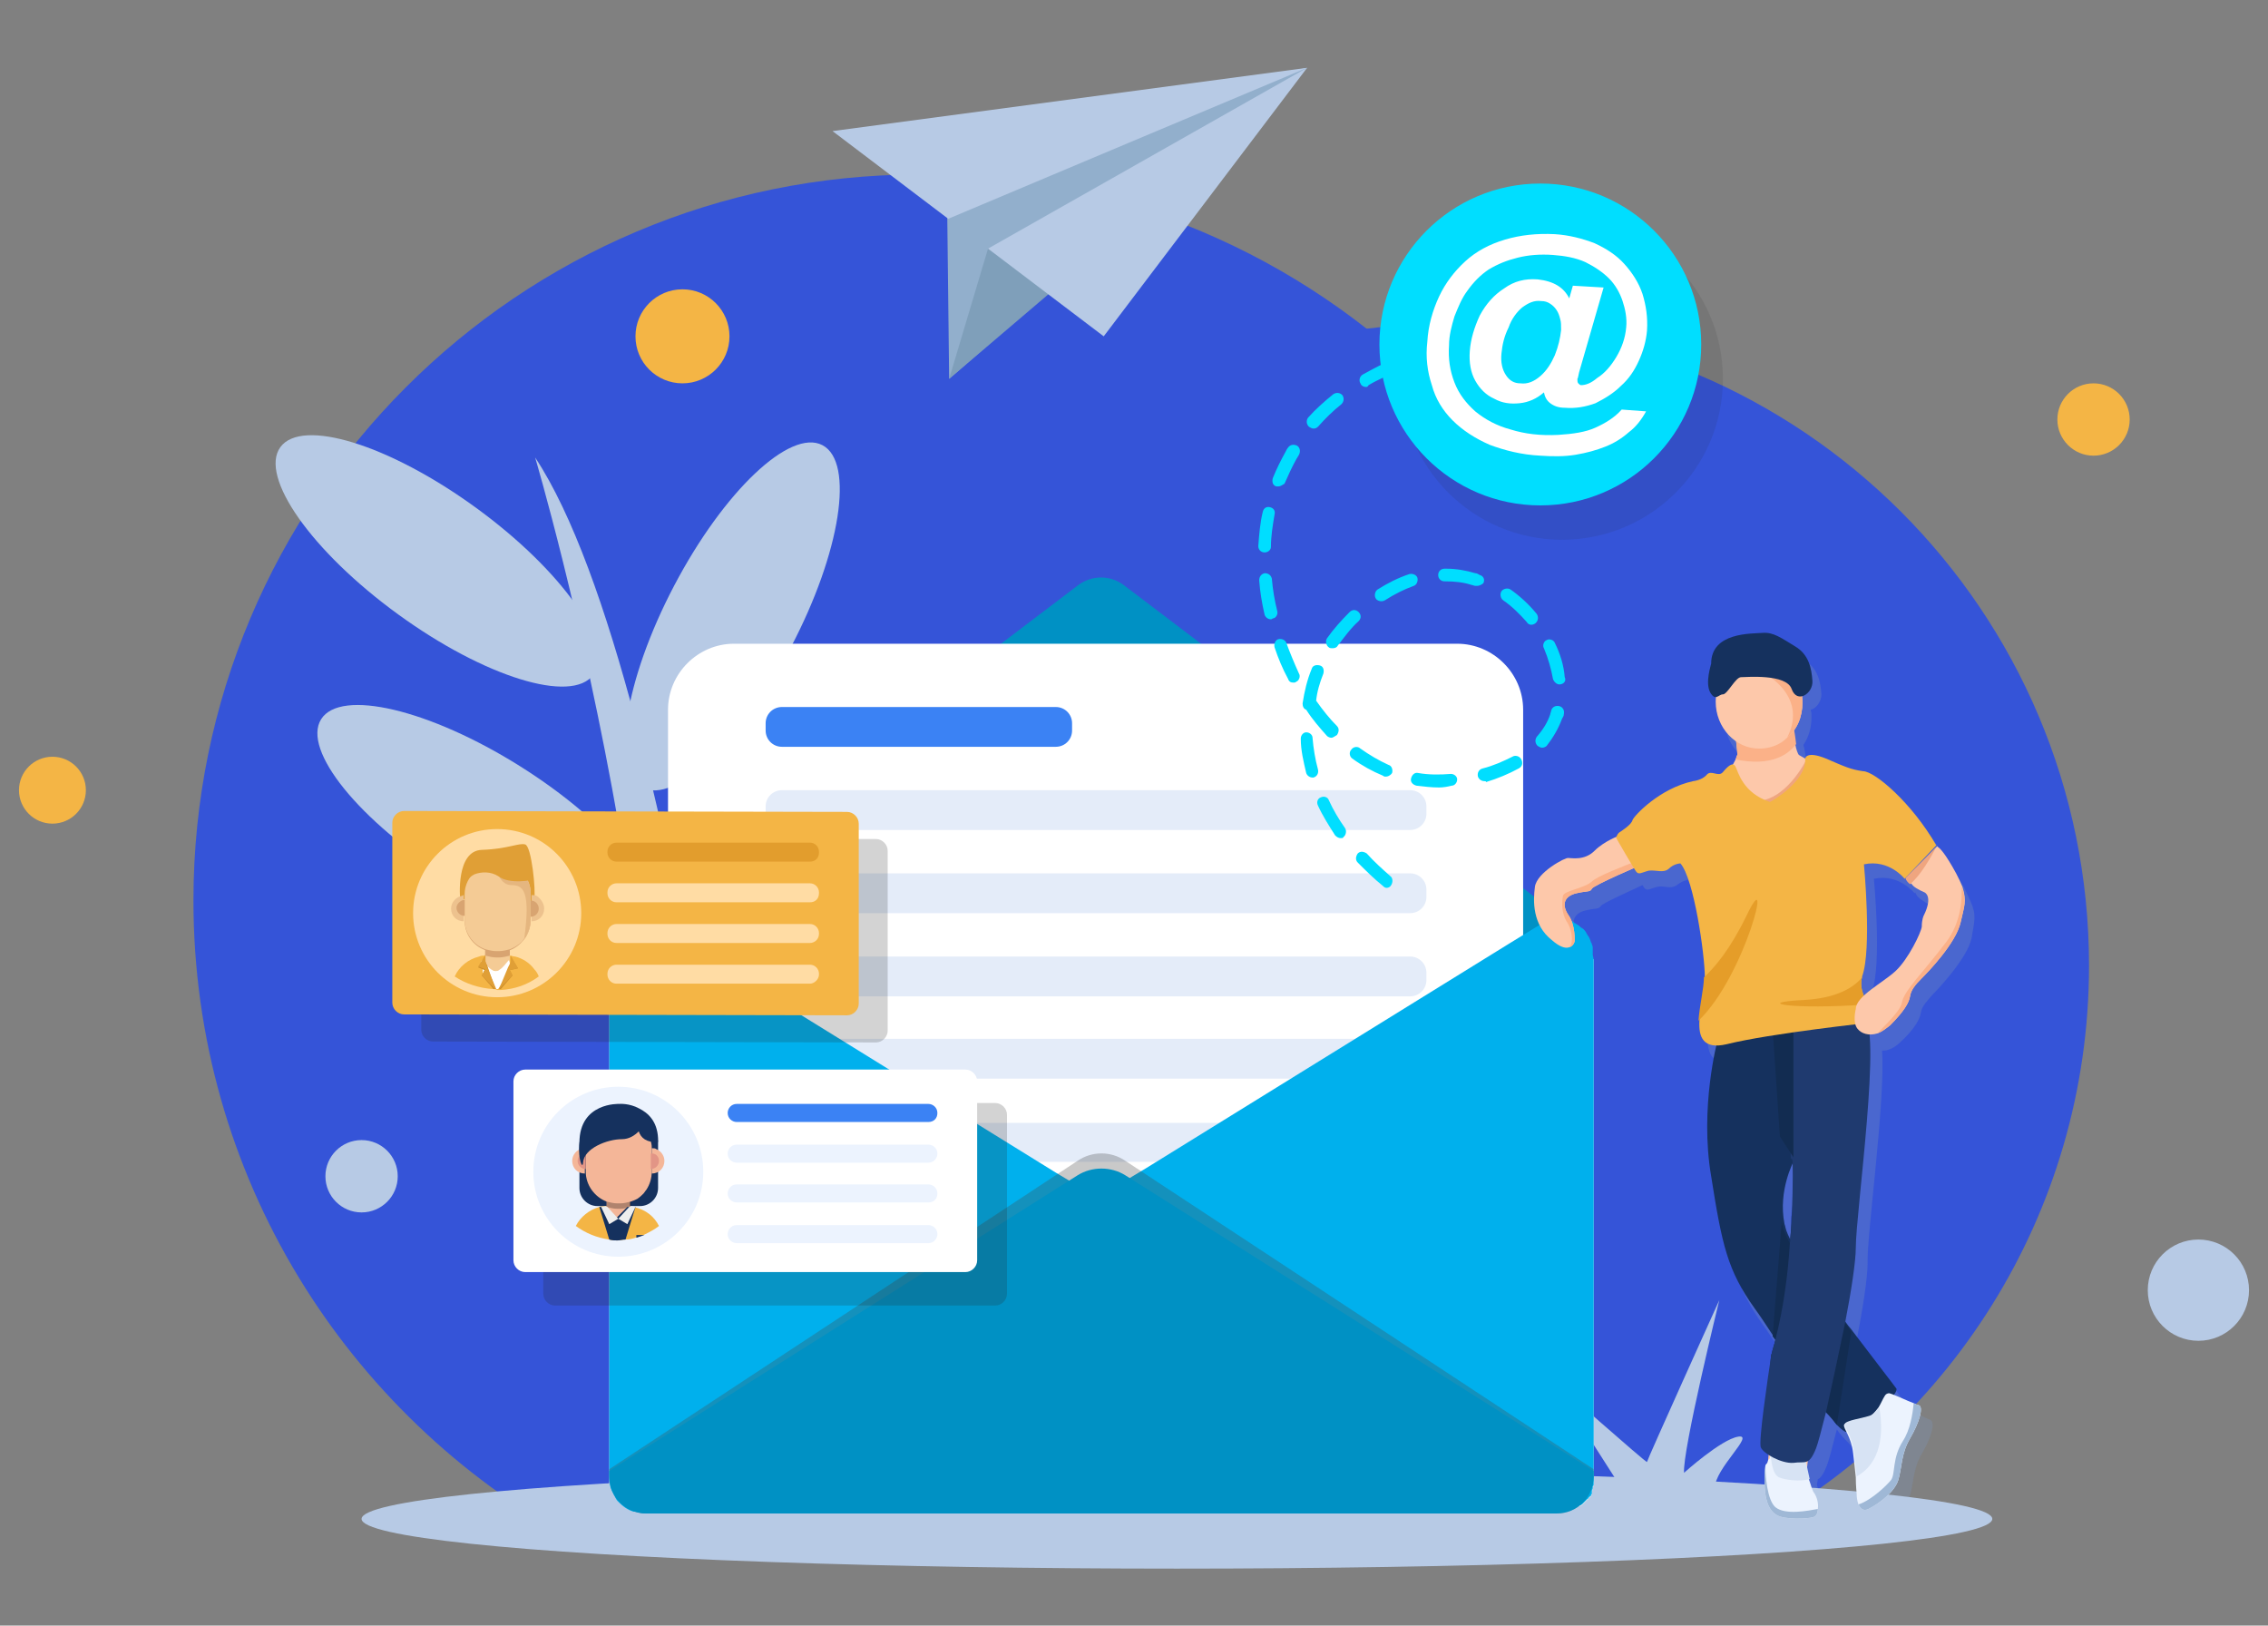 <?xml version="1.0" encoding="utf-8"?>
<!-- Generator: Adobe Illustrator 26.0.3, SVG Export Plug-In . SVG Version: 6.00 Build 0)  -->
<svg version="1.1" id="Layer_1" xmlns="http://www.w3.org/2000/svg" xmlns:xlink="http://www.w3.org/1999/xlink" x="0px" y="0px"
	 viewBox="0 0 250.9 179.8" style="enable-background:new 0 0 250.9 179.8;" xml:space="preserve">
<rect x="0" y="0" width="250.9" height="179.8" fill="#808080" stroke="none"/>
<style type="text/css">
	.st0{fill:#3554D8;}
	.st1{opacity:0.3;fill:#7D95B7;enable-background:new    ;}
	.st2{fill:#B7CAE5;}
	.st3{fill:#DFE5EA;}
	.st4{fill:#0091C4;}
	.st5{fill:#FFFFFF;}
	.st6{fill:#E4ECF9;}
	.st7{fill:#00B0ED;}
	.st8{opacity:0.29;fill:#474747;enable-background:new    ;}
	.st9{fill:#3B82F4;}
	.st10{fill:#FDC8AA;}
	.st11{fill:#ECF3FE;}
	.st12{fill:#9FB8D6;}
	.st13{fill:#D7E3F4;}
	.st14{fill:#15315E;}
	.st15{fill:#122C51;}
	.st16{fill:#1F3A6F;}
	.st17{fill:#FBB188;}
	.st18{fill:#EFA57F;}
	.st19{fill:#F4B545;}
	.st20{fill:#E59D29;}
	.st21{opacity:0.2;fill:#232323;enable-background:new    ;}
	.st22{fill:#FFDCA4;}
	.st23{fill:#E09F36;}
	.st24{fill:#F4CB95;}
	.st25{fill:#D8A471;}
	.st26{fill:#EDC28E;}
	.st27{fill:#E5B67F;}
	.st28{fill:#CC8E2B;}
	.st29{fill:#E29D2D;}
	.st30{fill:#00DEFF;}
	.st31{opacity:0.1;fill:#232323;enable-background:new    ;}
	.st32{fill:#F4B698;}
	.st33{opacity:0.28;enable-background:new    ;}
	.st34{fill:#E29586;}
	.st35{opacity:0.2;fill:#363636;enable-background:new    ;}
	.st36{fill:#EEEEEE;}
	.st37{fill:#92AFCC;}
	.st38{fill:#7F9FBA;}
</style>
<g>
	<path class="st0" d="M140.1,170.1C165,156.5,182,130,182,99.6c0-44.4-36-80.3-80.3-80.3c-44.4,0-80.3,36-80.3,80.3
		c0,30.4,16.9,56.9,41.9,70.6L140.1,170.1L140.1,170.1z"/>
	<path class="st0" d="M128,170.1h64.3c23-11.7,38.8-35.7,38.8-63.3c0-39.2-31.8-71-71-71s-71,31.8-71,71
		C89.2,134.5,105,158.4,128,170.1z"/>
	<path class="st1" d="M218,99.7c-0.2-0.4-0.4-0.9-0.7-1.5c-1.2-2.1-1.7-2.7-2-2.9c-0.1-0.1-0.1-0.1-0.1-0.1l0.1-0.1
		c-2.7-4.7-6.8-8.1-8.2-8.3c-1.4-0.2-1.9-0.4-4.1-1.4c-2.1-0.9-2.3,0-2.3,0l0,0c-0.2-0.1-0.4-0.2-0.5-0.3c-0.2-0.1-0.3-0.7-0.4-1.2
		c-0.1-0.6-0.2-1.2-0.3-1.5c0.6-0.9,0.9-1.9,0.9-3.1c0-0.3,0-0.5-0.1-0.8c0.6-0.1,1.2-0.9,1.2-1.7c-0.1-1.4-0.4-2.9-1.9-3.8
		c-1.5-1-2.4-1.6-3.6-1.5c-1.2,0.1-5.8,0-5.8,3.6c0,0.1-0.7,2.1-0.1,3.2c0.3,0.5,0.5,0.6,0.7,0.5c0,0.2,0,0.4,0,0.7
		c0,1.9,0.9,3.5,2.3,4.4c0.1,0.5,0.1,1.2,0.1,1.4c0,0.1-0.1,0.3-0.2,0.5c-0.1,0.2-0.2,0.4-0.3,0.6c-0.3-0.2-0.8,0.3-1.2,0.8
		c-0.5,0.6-1.3-0.3-1.8,0.3c-0.5,0.6-1.5,0.7-1.5,0.7c-3.7,0.8-6.6,3.8-6.7,4.3c-0.2,0.5-1.2,1.1-1.5,1.4c-0.3,0.2-0.3,0.5-0.3,0.6
		c-0.6,0.3-1.6,0.8-2.3,1.5c-1.1,1.1-2.5,0.8-2.9,0.8s-3.5,1.7-3.7,3.2c-0.2,1.6-0.3,4.2,1.9,5.9c0.9,0.7,1.4,0.8,1.8,0.8l0,0
		c0.6-0.1,0.7-0.7,0.7-0.7s0.1-1.8-0.7-2.9s-0.4-2.1,0.9-2.4c1.3-0.3,1.4-0.1,1.7-0.5c0.2-0.3,3.1-1.6,4.6-2.3
		c0.1,0.1,0.1,0.2,0.2,0.3c0.3,0.4,0.6,0.1,1.4-0.1c0.8-0.2,1.5,0.3,2.2-0.2c0.6-0.5,1.3-0.6,1.3-0.6c1.4,1.6,2.6,10.1,2.7,12.6l0,0
		c0,1.2-0.5,3.2-0.6,4.8c0,1.5,0.3,2.7,1.8,2.7c-0.4,1.8-1.6,8.1-0.5,14.5c1.3,7.6,1.8,10.4,4.8,14.6c0.6,0.8,1.3,1.9,2.1,3.1
		c0.1,0.1,0.2,0.3,0.3,0.4c-0.1,0.5-0.3,1-0.4,1.5c0,0,0,0.2-0.1,0.5c-0.3,1.9-1.4,9.3-1.1,9.9c0.1,0.2,0.4,0.5,0.8,0.8l-0.1,1
		c-0.1,0.1-0.1,0.1-0.2,0.3l0,0c-0.1,0.2-0.1,0.6-0.1,1.6c-0.1,2.3,0.5,3.4,1.4,3.9s3.4,0.5,4,0.2c0.3-0.1,0.4-0.5,0.5-0.9
		c0.1-0.6-0.1-1.4-0.3-1.9c-0.2-0.3-0.4-0.8-0.5-1.4c-0.1-0.4-0.2-0.9-0.3-1.3l0.1-0.6c0.3-0.1,0.6-0.5,1-1.5c0.2-0.5,0.6-2,1.1-4
		c0.4,0.6,0.8,1,1.2,1.4c0.5,0.6,0.9,0.9,1.1,0.8h0.1c0.2,0.5,0.5,1.2,0.7,2.1c0.1,0.8,0.2,1.9,0.3,2.7c0.1,1,0.1,1.8,0.1,1.9
		c0,0.1,0,0.7,0.2,1.1c0.2,0.5,0.5,0.8,1.1,0.5c1.2-0.6,2.9-1.9,3.3-3.2c0.4-1.3,0.3-2.9,1.3-4.6c1-1.7,1.6-3.5,0.9-3.8
		c-0.1,0-0.3-0.1-0.5-0.2c-0.6-0.3-1.5-0.7-2.2-0.9c0.1-0.2,0.2-0.4,0.1-0.5c-0.2-0.4-2.3-3.1-4.8-6.3c-0.2-0.3-0.5-0.6-0.7-0.9
		c0.7-3.6,1.2-6.9,1.2-8.4c-0.1-3.2,2-18.1,1.6-23.6c0.2,0,0.5,0,0.7-0.1c0.4-0.1,0.9-0.4,1.4-0.9c1.5-1.4,2.1-2.5,2.2-3.2
		c0.1-0.7,0.7-1.3,1.3-2c0.7-0.7,3.8-4,4.3-6.2C218.4,101.9,218.7,101.3,218,99.7z M198.4,137.4c0-0.1-0.1-0.3-0.1-0.4
		c-0.7-3.6,1-6.8,1-6.8l0.2-0.2c0,0,0.1,2.6-0.1,6.3c0,0.9-0.1,1.9-0.2,3C198.8,138.5,198.5,137.8,198.4,137.4z M207.3,111.7
		c0-0.1,0-0.1-0.1-0.2c-0.3-0.8-0.2-1.6-0.1-1.8l0,0v-0.1c1.1-3,0.2-12.4,0.2-12.4c2.8-0.6,4.5,1.6,4.5,1.6l0.1-0.1
		c0,0,0,0.3,0.5,0.7c0.3,0.2,0.7,0.5,1.4,0.9c0,0,1,0.3-0.1,2.6c0,0-0.1,0.4-0.2,1.2c0,0.8-1.4,3.7-2.9,4.9
		C209.8,109.9,208.3,110.8,207.3,111.7z"/>
	<path class="st2" d="M178.8,163.7l-7.1-11.1c0,0,10.5,9.3,10.5,9.1s8-17.9,8-17.9s-4.1,16.7-3.9,19.1c0,0,4.1-3.7,6-4
		s-2.6,3.5-2.6,5.7h-10.5L178.8,163.7z"/>
	<ellipse class="st2" cx="130.2" cy="168" rx="90.2" ry="5.5"/>
	<g>
		
			<ellipse transform="matrix(0.588 -0.809 0.809 0.588 -30.311 64.6)" class="st2" cx="48.3" cy="62.1" rx="7.3" ry="21.4"/>
		
			<ellipse transform="matrix(0.465 -0.885 0.885 0.465 -17.032 108.241)" class="st2" cx="81.1" cy="68.2" rx="21.4" ry="7.3"/>
		<ellipse transform="matrix(0.532 -0.847 0.847 0.532 -51.856 87.975)" class="st2" cx="53.6" cy="90.9" rx="7.3" ry="21.4"/>
		<path class="st2" d="M59.2,50.6c0,0,20.7,69.5,12.3,119.1h14.3C85.8,169.7,75.7,75.5,59.2,50.6z"/>
	</g>
	<g>
		<path class="st3" d="M176.3,106.2v57c0,0.1,0,0.1,0,0.2v0.1v0.1l0,0c0,0,0,0,0,0.1v0.1v0.1c0,0,0,0,0,0.1c0,0,0,0,0,0.1
			c0,0,0,0,0,0.1v0.1l0,0c0,0.1,0,0.1-0.1,0.2l0,0v0.1v0.1l0,0c0,0.1-0.1,0.2-0.1,0.3v0.1v0.1v0.1c0,0.1-0.1,0.1-0.1,0.2
			c0,0,0,0.1-0.1,0.1c-0.1,0.1-0.1,0.1-0.2,0.2c0,0.1-0.1,0.1-0.1,0.1l-0.1,0.1c0,0,0,0-0.1,0.1c0,0,0,0-0.1,0.1c0,0,0,0-0.1,0.1
			l0,0c-0.1,0.1-0.1,0.1-0.2,0.2l0,0c-0.1,0-0.1,0.1-0.2,0.1c0,0,0,0-0.1,0c0,0-0.1,0-0.1,0.1c0,0,0,0-0.1,0h-0.1
			c-0.2,0.1-0.4,0.2-0.6,0.3l0,0l0,0h-0.1c-0.1,0-0.2,0-0.2,0.1h-0.1h-0.1h-0.1l0,0h-0.1l0,0c0,0,0,0-0.1,0l0,0c0,0-0.1,0-0.2,0
			c-0.1,0-0.1,0-0.2,0H71.5c-0.1,0-0.1,0-0.2,0c0,0-0.1,0-0.2,0s-0.1,0-0.2,0h-0.1c-0.1,0-0.2,0-0.2,0s0,0-0.1,0s-0.2,0-0.2-0.1
			h-0.1c-0.2-0.1-0.4-0.2-0.6-0.3l-0.1-0.1c-0.1,0-0.1-0.1-0.2-0.1c-0.3-0.2-0.6-0.5-0.9-0.8c-0.1-0.1-0.1-0.1-0.2-0.2
			c-0.2-0.3-0.3-0.5-0.5-0.8c0-0.1-0.1-0.1-0.1-0.2c0-0.1,0-0.1-0.1-0.2c0-0.1,0-0.1-0.1-0.2c0-0.1,0-0.1,0-0.2l0,0
			c0-0.1,0-0.1,0-0.2l0,0c0-0.1,0-0.1,0-0.2c0-0.1,0-0.2,0-0.3v-57c0-0.5,0.1-1,0.2-1.4c0.3-0.7,0.7-1.3,1.2-1.8l0,0l0.2-0.2
			c0.7-0.5,1.5-0.7,2.4-0.7h100.7c0.1,0,0.2,0,0.3,0c0,0,0,0,0.1,0s0.2,0,0.3,0c0,0,0,0,0.1,0s0.2,0,0.2,0s0,0,0.1,0s0.2,0,0.3,0.1
			c0.1,0,0.2,0.1,0.3,0.1s0.2,0.1,0.3,0.2c0.1,0,0.1,0.1,0.2,0.1c0.1,0.1,0.2,0.1,0.3,0.2l0,0l0.2,0.2l0,0c0.1,0,0.1,0.1,0.2,0.1
			l0.1,0.1c0.1,0.1,0.2,0.2,0.3,0.4c0,0.1,0.1,0.1,0.1,0.2c0.2,0.2,0.3,0.5,0.4,0.8c0,0.1,0.1,0.1,0.1,0.2l0,0
			c0,0.1,0.1,0.2,0.1,0.4c0,0.1,0,0.1,0,0.2v0.1v0.1c0,0.1,0,0.1,0,0.2c0,0,0,0.1,0,0.2C176.3,106.1,176.3,106.1,176.3,106.2z"/>
		<path class="st4" d="M176.1,104.8H67.7c0.3-0.7,0.7-1.3,1.2-1.8l0,0l0.2-0.2l50.2-38.1c1.5-1.1,3.5-1.1,5,0l50.2,38.1l0,0l0.2,0.2
			l0,0c0.1,0,0.1,0.1,0.2,0.1l0.1,0.1c0.1,0.1,0.2,0.2,0.3,0.4c0,0.1,0.1,0.1,0.1,0.2c0.2,0.2,0.3,0.5,0.4,0.8
			C176,104.7,176.1,104.7,176.1,104.8L176.1,104.8z"/>
		<path class="st5" d="M168.5,164.3H73.9V78.5c0-4,3.3-7.3,7.3-7.3h80c4,0,7.3,3.3,7.3,7.3L168.5,164.3L168.5,164.3z"/>
		<path class="st6" d="M156,91.8H86.5c-1,0-1.8-0.8-1.8-1.8v-0.8c0-1,0.8-1.8,1.8-1.8H156c1,0,1.8,0.8,1.8,1.8V90
			C157.8,91,157,91.8,156,91.8z"/>
		<path class="st6" d="M156,101H86.5c-1,0-1.8-0.8-1.8-1.8v-0.8c0-1,0.8-1.8,1.8-1.8H156c1,0,1.8,0.8,1.8,1.8v0.8
			C157.8,100.2,157,101,156,101z"/>
		<path class="st6" d="M156,110.2H86.5c-1,0-1.8-0.8-1.8-1.8v-0.8c0-1,0.8-1.8,1.8-1.8H156c1,0,1.8,0.8,1.8,1.8v0.8
			C157.8,109.4,157,110.2,156,110.2z"/>
		<path class="st6" d="M156,119.3H86.5c-1,0-1.8-0.8-1.8-1.8v-0.8c0-1,0.8-1.8,1.8-1.8H156c1,0,1.8,0.8,1.8,1.8v0.8
			C157.8,118.5,157,119.3,156,119.3z"/>
		<path class="st6" d="M156,128.5H86.5c-1,0-1.8-0.8-1.8-1.8V126c0-1,0.8-1.8,1.8-1.8H156c1,0,1.8,0.8,1.8,1.8v0.8
			C157.8,127.7,157,128.5,156,128.5z"/>
		<path class="st7" d="M121.9,136.3L121.9,136.3c-0.2,0.2-0.3,0.3-0.6,0.5l-49.6,30.6h-0.2c-0.4,0-0.8-0.1-1.2-0.2
			c-0.1,0-0.1,0-0.2,0c-0.7-0.2-1.2-0.6-1.7-1.1l-0.1-0.1c-0.1-0.1-0.2-0.3-0.3-0.5c0-0.1-0.1-0.1-0.1-0.2c0-0.1-0.1-0.1-0.1-0.2
			c-0.3-0.5-0.4-1.1-0.4-1.8v-57c0-0.5,0.1-1,0.2-1.4c0.3-0.7,0.7-1.3,1.2-1.8l0,0l0.2-0.2c0.7-0.5,1.5-0.7,2.4-0.7h0.9l4.4,2.7
			l40.1,24.8l1.5,0.9l2.9,1.8c0.2,0.1,0.4,0.3,0.6,0.5l0,0C122.8,133.7,122.8,135.3,121.9,136.3z"/>
		<path class="st7" d="M176.3,106.2v57c0,0.1,0,0.1,0,0.2v0.1v0.1l0,0c0,0,0,0,0,0.1v0.1v0.1l0,0l0,0c0,0,0,0,0,0.1c0,0,0,0,0,0.1
			v0.1l0,0c0,0.1,0,0.1-0.1,0.2l0,0v0.1v0.1l0,0c0,0.1-0.1,0.2-0.1,0.3v0.1v0.1v0.1c0,0.1-0.1,0.1-0.1,0.2c0,0,0,0.1-0.1,0.1
			c-0.1,0.1-0.1,0.1-0.2,0.2c0,0.1-0.1,0.1-0.1,0.1l-0.1,0.1c0,0,0,0-0.1,0.1c0,0,0,0-0.1,0.1c0,0,0,0-0.1,0.1l0,0
			c-0.1,0.1-0.1,0.1-0.2,0.2l0,0c-0.1,0-0.1,0.1-0.2,0.1c0,0,0,0-0.1,0c0,0-0.1,0-0.1,0.1c0,0,0,0-0.1,0h-0.1
			c-0.2,0.1-0.4,0.2-0.6,0.3l0,0l0,0h-0.1c-0.1,0-0.2,0-0.2,0.1h-0.1h-0.1h-0.1l0,0h-0.1l0,0c0,0,0,0-0.1,0l0,0c0,0-0.1,0-0.2,0
			c-0.1,0-0.1,0-0.2,0H172l-49.6-30.6c-0.2-0.1-0.4-0.3-0.6-0.5l0,0c-0.9-1-0.9-2.5,0-3.5l0,0c0.2-0.2,0.3-0.3,0.6-0.5l2.9-1.8
			l1.5-0.9l40.1-24.8l4.4-2.7h0.9c0.1,0,0.2,0,0.3,0c0,0,0,0,0.1,0s0.2,0,0.3,0c0,0,0,0,0.1,0s0.2,0,0.2,0s0,0,0.1,0s0.2,0,0.3,0.1
			c0.1,0,0.2,0.1,0.3,0.1s0.2,0.1,0.3,0.2c0.1,0,0.1,0.1,0.2,0.1c0.1,0.1,0.2,0.1,0.3,0.2l0,0l0.2,0.2l0,0c0.1,0,0.1,0.1,0.2,0.1
			l0.1,0.1c0.1,0.1,0.2,0.2,0.3,0.4c0,0.1,0.1,0.1,0.1,0.2c0.2,0.2,0.3,0.5,0.4,0.8c0,0.1,0.1,0.1,0.1,0.2l0,0
			c0,0.1,0.1,0.2,0.1,0.4c0,0.1,0,0.1,0,0.2v0.1v0.1c0,0.1,0,0.1,0,0.2c0,0,0,0.1,0,0.2C176.3,106.1,176.3,106.1,176.3,106.2z"/>
		<path class="st8" d="M176.3,162.5v0.6c0,2.4-1.8,4.3-4.1,4.3H71.5c-2.3,0-4.1-1.9-4.1-4.3v-0.6l51.8-34.1c1.6-1.1,3.7-1.1,5.3,0
			L176.3,162.5z"/>
		<path class="st4" d="M176.3,162.7v0.6c0,2.3-1.8,4.1-4.1,4.1H71.5c-2.3,0-4.1-1.8-4.1-4.1v-0.6l51.8-32.7c1.6-1,3.7-1,5.3,0
			L176.3,162.7z"/>
		<path class="st9" d="M116.8,82.6H86.5c-1,0-1.8-0.8-1.8-1.8V80c0-1,0.8-1.8,1.8-1.8h30.3c1,0,1.8,0.8,1.8,1.8v0.8
			C118.6,81.8,117.8,82.6,116.8,82.6z"/>
	</g>
	<g>
		<polygon class="st10" points="195.7,160.4 195.5,162.6 199.8,163.3 200.1,160.6 		"/>
		<path class="st11" d="M201.1,166.9c0,0.5-0.2,0.8-0.5,0.9c-0.6,0.2-3.1,0.3-4-0.2s-1.4-1.6-1.4-3.9c0-1,0.1-1.4,0.1-1.6l0,0
			c0.1-0.3,0.2-0.1,0.3-0.6l0.2-0.2c0,0,0-0.1,0-0.2c0.1-0.5,0.5-1.8,1.6-1.8c1.4,0,1.9,0.6,2.1,1.7c0.1,0.7,0.4,1.7,0.6,2.6
			c0.2,0.5,0.3,1,0.5,1.4C201,165.5,201.2,166.3,201.1,166.9z"/>
		<path class="st12" d="M201.1,166.9c0,0.5-0.2,0.8-0.5,0.9c-0.6,0.2-3.1,0.3-4-0.2s-1.4-1.6-1.4-3.9c0-1,0.1-1.4,0.1-1.6
			c0,1.2,0.2,3.8,1.1,4.6C197.5,167.6,200,167.1,201.1,166.9z"/>
		<path class="st13" d="M200.2,163.6c-1.1,0.3-2.7,0.1-3.4-0.2c-0.6-0.3-0.8-1.3-0.9-2.3c0.1-0.5,0.5-1.8,1.6-1.8
			c1.4,0,1.9,0.6,2.1,1.7C199.8,161.7,200,162.7,200.2,163.6z"/>
		<path class="st14" d="M204.3,158.4c-0.2,0-0.6-0.3-1.1-0.8c-0.3-0.4-0.7-0.9-1.2-1.4c-0.7-0.9-1.4-1.9-2.2-3.1
			c-0.8-1.1-1.6-2.3-2.3-3.4c-0.3-0.5-0.7-1-1-1.5c-0.1-0.1-0.2-0.3-0.3-0.4c-0.8-1.2-1.5-2.3-2.1-3.1c-3-4.2-3.6-7-4.8-14.6
			c-1.3-7.6,0.7-15,0.7-15l7.8-1.4l0.5,13.2l0.1,0.6l0.2,0.8l-0.2,0.2c0,0-1.7,3.2-1,6.8c0,0.1,0.1,0.3,0.1,0.4
			c0.1,0.5,0.4,1.1,0.8,1.9c0.6,1.1,1.4,2.4,2.4,3.8c0.9,1.3,1.8,2.6,2.8,3.9c0.3,0.4,0.6,0.8,0.8,1.1s0.5,0.6,0.7,0.9
			c2.5,3.3,4.6,6,4.8,6.3C210,154.5,205.4,158.3,204.3,158.4z"/>
		<path class="st15" d="M204.8,147.3c-0.4,2.7-1.2,7.6-1.6,10.3c-0.3-0.4-0.7-0.9-1.2-1.4c-0.7-0.9-1.4-1.9-2.2-3.1
			c0.9-2.6,2.5-7.3,2.7-7.7c0.1-0.2,0.4-0.2,0.8-0.2c0.3,0.4,0.6,0.8,0.8,1.1C204.4,146.7,204.6,147,204.8,147.3z"/>
		<path class="st15" d="M202,137c0,0.1-0.7,1.9-1.6,4.4c-0.9,2.5-2.1,5.7-3,8.3c-1.1,2.9-1.9,5.2-1.9,5.2l0.4-4.7
			c0-0.3,0.1-0.5,0.1-0.5c0.1-0.5,0.3-1,0.4-1.5c-0.1-0.1-0.2-0.3-0.3-0.4l1-12.6c0,0.1,0.1,0.3,0.1,0.4c0.1,0.5,0.4,1.1,0.8,1.9
			c0.1-1,0.2-2,0.2-3C199.7,135.4,202.1,136.8,202,137z"/>
		<path class="st16" d="M205.3,138c0,1.5-0.5,4.8-1.2,8.4c-0.7,3.4-1.5,7.1-2.1,9.8c-0.5,2-0.9,3.5-1.1,4c-0.8,2-1.2,1.4-2.5,1.6
			c-1.3,0.1-3.3-1-3.6-1.7c-0.3-0.6,0.8-7.9,1.1-9.9c0-0.3,0.1-0.5,0.1-0.5c0.1-0.5,0.3-1,0.4-1.5c0.9-3.5,1.4-7.3,1.6-10.6
			c0.1-1,0.2-2,0.2-3c0.2-3.7,0.1-6.3,0.1-6.3l-0.2-0.2v-0.6l-0.3-13.3c0,0,6.3-2.5,8.3-1.8C208.3,113.1,205.3,134.1,205.3,138z"/>
		<path class="st11" d="M211.3,159.1c-1,1.7-0.9,3.3-1.3,4.6c-0.4,1.3-2.1,2.6-3.3,3.2c-0.6,0.3-0.9-0.1-1.1-0.5
			c-0.2-0.5-0.2-1-0.2-1.1s-0.1-0.9-0.1-1.9c-0.1-0.9-0.2-1.9-0.3-2.7c-0.2-1.8-1.1-2.7-1-3.1c0.1-0.4,1.8-0.6,2.7-0.9
			c0.4-0.1,0.7-0.5,1.1-1c0.3-0.5,0.5-1,0.7-1.3c0.1-0.2,0.3-0.3,0.5-0.3c0.7,0.2,1.9,0.8,2.7,1.1c0.2,0.1,0.4,0.2,0.5,0.2
			C212.9,155.5,212.3,157.4,211.3,159.1z"/>
		<polygon class="st15" points="198.4,128 196.9,125.7 196.1,113.7 198.4,113.2 		"/>
		<path class="st10" d="M181.7,95.6c0,0-5.4,2.3-5.6,2.7c-0.2,0.4-0.4,0.2-1.7,0.5s-1.7,1.2-0.9,2.4c0.8,1.1,0.7,2.9,0.7,2.9
			s-0.1,0.6-0.7,0.7l0,0c-0.4,0.1-1-0.1-1.8-0.8c-2.2-1.7-2.1-4.4-1.9-5.9c0.2-1.6,3.4-3.3,3.7-3.2c0.4,0,1.8,0.3,2.9-0.8
			c1.1-1.1,2.8-1.7,2.8-1.7l2.2,2.8L181.7,95.6z"/>
		<path class="st17" d="M181.7,95.6c0,0-5.4,2.3-5.6,2.7c-0.2,0.4-0.4,0.2-1.7,0.5s-1.7,1.2-0.9,2.4c0.8,1.1,0.7,2.9,0.7,2.9
			s-0.1,0.6-0.7,0.7c0.6-0.2,0.5-1.9-0.2-2.9c-0.6-1-0.5-2.2-0.4-2.8s2.3-0.8,3.2-1.6c0.6-0.6,3.5-1.7,5.3-2.4L181.7,95.6z"/>
		<path class="st10" d="M201.5,87.6c0.1,3.2-7,4.6-8.4,3.6s-1.9-5.7-1.9-5.7s0.5-0.9,0.8-1.5c0.1-0.2,0.1-0.4,0.2-0.5
			c0-0.4-0.2-2-0.2-2l6.3-1.1c0.1,0.2,0.2,1.1,0.3,1.9c0.1,0.6,0.3,1.1,0.4,1.2C199.6,83.9,201.4,84.4,201.5,87.6z"/>
		<path class="st18" d="M199.9,83.9c-0.1,0.2-2.4,4.9-5.9,4.7c-3.6-0.2,4.1,2.4,4.3,2.3s4.7-4.1,4.7-4.2c0-0.2-0.8-2.5-1-2.5
			C201.8,84.2,199.9,83.9,199.9,83.9z"/>
		<path class="st19" d="M214.2,93.5l-3.5,3.7c0,0-1.7-2.2-4.5-1.6c0,0,0.9,9.4-0.2,12.4c0,0,0,0,0,0.1l0,0c-0.1,0.2-0.2,1,0.1,1.8
			c0.1,0.3,0.3,0.8,0.4,1.3c0.3,0.9,0.5,1.9,0.5,1.9s-11.2,1.2-16,2.4c-2.6,0.6-3.1-0.8-3-2.6c0.1-1.6,0.6-3.6,0.6-4.8l0,0
			c0-2.5-1.2-10.9-2.7-12.6c0,0-0.7,0-1.3,0.6c-0.6,0.5-1.4,0.1-2.2,0.2c-0.8,0.2-1.1,0.5-1.4,0.1c-0.3-0.4-2.2-3.7-2.2-3.7
			s0-0.3,0.3-0.6c0.3-0.2,1.4-0.9,1.5-1.4c0.2-0.5,3-3.5,6.7-4.3c0,0,1-0.1,1.5-0.7s1.3,0.3,1.8-0.3c0.5-0.6,1.1-1.2,1.4-0.6
			c0.3,0.6,0.8,2.9,3.8,3.9c0.1,0,4.1-2.3,3.9-4.8c0,0,0.1-0.9,2.3,0c2.1,0.9,2.7,1.2,4.1,1.4C207.4,85.3,211.5,88.8,214.2,93.5z"/>
		<path class="st17" d="M198.7,82.3c-0.9,1.2-2.8,2.5-6.7,1.7c0.1-0.2,0.1-0.4,0.2-0.5c0-0.4-0.2-2-0.2-2l6.3-1.1
			C198.5,80.5,198.6,81.5,198.7,82.3z"/>
		<path class="st10" d="M199.4,77.7c0,1.6-0.6,3-1.7,3.9c-0.8,0.8-1.9,1.2-3.1,1.2c-2.6,0-4.8-2.3-4.8-5.2c0-2.9,2.1-5.2,4.8-5.2
			c1.1,0,2.1,0.4,2.9,1C198.6,74.5,199.4,76,199.4,77.7z"/>
		<path class="st17" d="M199.4,77.7c0,1.6-0.6,3-1.7,3.9c2.5-4.9-3-7.4-3-7.4s1.2-0.3,2.7-0.7C198.6,74.5,199.4,76,199.4,77.7z"/>
		<path class="st14" d="M189.3,73.4c0,0.1-0.7,2.1-0.1,3.2c0.6,1,0.9,0.2,1.4,0.2s1.4-1.9,2-1.9s5-0.4,5.6,1.3
			c0.6,1.7,2.4,0.5,2.3-0.9c-0.1-1.4-0.4-2.9-1.9-3.8s-2.4-1.6-3.6-1.5S189.3,69.9,189.3,73.4z"/>
		<path class="st20" d="M206.5,111.1c-8.2,0.6-12.8-0.2-6.9-0.5c3.5-0.2,5.4-1.3,6.4-2.5c-0.1,0.2-0.2,1,0.1,1.8
			C206.2,110.2,206.4,110.6,206.5,111.1z"/>
		<path class="st20" d="M187.9,112.9c0.1-1.6,0.6-3.6,0.6-4.8c1.2-1.1,2.9-3.1,4.7-6.8C196.3,94.8,193.1,107.9,187.9,112.9z"/>
		<path class="st10" d="M216.9,102c-0.5,2.3-3.6,5.5-4.3,6.2s-1.2,1.3-1.3,2s-0.7,1.7-2.2,3.2c-0.5,0.4-0.9,0.7-1.4,0.9
			c-1,0.3-1.8,0-2.2-0.5c-0.6-0.7-0.2-2.2-0.2-2.2c0-1.4,3-2.9,4.4-4.2c1.4-1.3,2.8-4.2,2.9-4.9c0-0.8,0.2-1.2,0.2-1.2
			c1.1-2.2,0.1-2.6,0.1-2.6c-0.7-0.3-1.2-0.6-1.4-0.9c-0.5-0.4-0.5-0.7-0.5-0.7l3.3-3.5c0,0,0,0,0.1,0.1c0.2,0.1,0.8,0.7,2,2.9
			c0.3,0.6,0.5,1,0.7,1.5C217.6,99.7,217.3,100.2,216.9,102z"/>
		<path class="st17" d="M216.9,102c-0.5,2.3-3.6,5.5-4.3,6.2s-1.2,1.3-1.3,2s-0.7,1.7-2.2,3.2c-0.5,0.4-0.9,0.7-1.4,0.9
			c0.7-0.8,2.5-2.4,2.7-3.4c0.2-1.3,2.4-3.4,4.9-6.7c1.6-2.1,1.8-4.7,1.7-6.2C217.6,99.7,217.3,100.2,216.9,102z"/>
		<path class="st18" d="M214.2,93.7c-0.6,1.1-1.7,3.1-2.9,4.1c-0.5-0.4-0.5-0.7-0.5-0.7L214.2,93.7
			C214.1,93.6,214.1,93.6,214.2,93.7z"/>
		<path class="st12" d="M211.3,159.1c-1,1.7-0.9,3.3-1.3,4.6c-0.4,1.3-2.1,2.6-3.3,3.2c-0.6,0.3-0.9-0.1-1.1-0.5
			c1.5-0.5,3.2-2.2,3.6-2.7c0.5-0.7,0.1-2.4,1.3-4.3c0.8-1.2,1.1-3,1.2-4.2c0.2,0.1,0.4,0.2,0.5,0.2
			C212.9,155.5,212.3,157.4,211.3,159.1z"/>
		<path class="st13" d="M205.4,163.3c-0.1-0.9-0.2-1.9-0.3-2.7c-0.2-1.8-1.1-2.7-1-3.1c0.1-0.4,1.8-0.6,2.7-0.9
			c0.4-0.1,0.7-0.5,1.1-1C208.2,157.5,208.6,161.5,205.4,163.3z"/>
	</g>
	<path class="st21" d="M96.9,92.8l-49-0.1c-0.7,0-1.3,0.6-1.3,1.3v19.9c0,0.7,0.6,1.3,1.3,1.3l49,0.1c0.7,0,1.3-0.6,1.3-1.3V94.1
		C98.2,93.4,97.6,92.8,96.9,92.8z"/>
	<g>
		<path class="st19" d="M93.7,112.3l-49-0.1c-0.7,0-1.3-0.6-1.3-1.3V91c0-0.7,0.6-1.3,1.3-1.3l49,0.1c0.7,0,1.3,0.6,1.3,1.3V111
			C95,111.7,94.4,112.3,93.7,112.3z"/>
		<g>
			<circle class="st22" cx="55" cy="101" r="9.3"/>
			<g>
				<path class="st19" d="M54.8,109.4c-0.1,0-0.1,0-0.2,0l0,0c-1.6-0.1-3.1-0.6-4.3-1.4c0.5-1.1,1.5-1.9,2.7-2.2l0,0
					c0.2-0.1,0.4-0.1,0.6-0.1c0.2,0,0.4,0,0.6,0h1.6c0.2,0,0.4,0,0.6,0l0,0c0.2,0,0.4,0.1,0.6,0.1c0.8,0.2,1.6,0.7,2.1,1.4
					c0.2,0.2,0.4,0.5,0.5,0.8c-1.2,0.9-2.6,1.4-4.2,1.5c-0.1,0-0.1,0-0.2,0l0,0l0,0l0,0l0,0c-0.1,0-0.1,0-0.2,0L54.8,109.4
					L54.8,109.4L54.8,109.4L54.8,109.4z"/>
				<path class="st23" d="M50.9,99.4c0,0-0.5-5.3,2.4-5.4s4.1-0.8,4.8-0.6c0.7,0.2,1.2,5.1,1,6.1S50.9,99.4,50.9,99.4z"/>
				<path class="st24" d="M56.4,104.8v1.5c0,0.6-0.6,1.2-1.4,1.1c-0.8,0-1.4-0.5-1.4-1.2v-1.5c0-0.3,0.1-0.5,0.3-0.7l0.1-0.1
					c0.1-0.1,0.2-0.1,0.3-0.2c0.2-0.1,0.4-0.1,0.6-0.1c0.2,0,0.4,0,0.6,0.1c0.1,0.1,0.2,0.1,0.3,0.2l0,0l0.1,0.1
					C56.3,104.3,56.4,104.5,56.4,104.8z"/>
				<path class="st25" d="M58.7,99.6v2.2c0,1.5-1,2.8-2.3,3.3v0.6c-0.4,0.1-0.8,0.2-1.2,0.2h-0.3c-0.4,0-0.8-0.1-1.2-0.2v-0.6
					c-1.4-0.5-2.3-1.8-2.3-3.3v-2.2c0-1,0.5-1.9,1.2-2.6c0.6-0.6,1.5-0.9,2.4-0.9h0.3c0.8,0,1.6,0.3,2.2,0.8l0,0
					C58.2,97.5,58.7,98.5,58.7,99.6z"/>
				<path class="st24" d="M58.7,99v2.7c0,0.7-0.2,1.3-0.5,1.9c-0.1,0.1-0.1,0.2-0.2,0.2c-0.1,0.1-0.1,0.2-0.2,0.3
					c-0.4,0.4-0.9,0.7-1.4,0.9c-0.4,0.1-0.8,0.2-1.2,0.2h-0.3c-0.4,0-0.8-0.1-1.2-0.2c-1.4-0.5-2.3-1.8-2.3-3.3v-2.8
					c0-1,0.5-2,1.3-2.6c0.1-0.1,0.2-0.2,0.4-0.3c0.6-0.4,1.2-0.6,1.9-0.6h0.3c0.6,0,1.1,0.1,1.6,0.4c0.1,0,0.2,0.1,0.3,0.1
					c0.1,0.1,0.2,0.1,0.3,0.2C58.2,96.8,58.8,97.9,58.7,99z"/>
				<g>
					<path class="st26" d="M60.2,100.5c0,0.8-0.6,1.4-1.4,1.4V99c0.2,0,0.4,0,0.6,0.1l0,0C59.8,99.4,60.2,99.9,60.2,100.5z"/>
					<path class="st25" d="M59.6,100.5c0,0.5-0.4,0.9-0.9,0.9v-1.8C59.2,99.6,59.6,100,59.6,100.5z"/>
				</g>
				<g>
					<path class="st26" d="M51.3,99v2.9c-0.8,0-1.4-0.6-1.4-1.4c0-0.7,0.5-1.2,1.1-1.4c0,0,0,0,0.1,0l0,0C51.2,99,51.3,99,51.3,99z"
						/>
					<path class="st25" d="M50.5,100.4c0,0.5,0.4,0.9,0.9,0.9v-1.8C50.9,99.6,50.5,100,50.5,100.4z"/>
				</g>
				<path class="st27" d="M58.7,99v2.7c0,0.7-0.2,1.3-0.5,1.9c-0.1,0.1-0.1,0.2-0.2,0.2c0.7-5.2-0.1-5.9-1.4-5.9
					c-1.3,0-1.6-1.6-1.6-1.6l2-0.4c0.1,0.1,0.2,0.1,0.3,0.2C58.2,96.8,58.8,97.9,58.7,99z"/>
				<path class="st28" d="M56.4,107.3l0.3,0.6l-1.3,1.5c-0.1,0-0.1,0-0.2,0l0,0l0,0l0,0l1.1-2.5l0,0l0.2-0.4l0,0l0,0v-0.7l0.8,1.3
					L56.4,107.3L56.4,107.3z"/>
				<path class="st5" d="M54.9,109.4L54.9,109.4c0.1,0,0.2,0,0.2,0l0,0l0,0l0,0l0.2-0.3l0.9-1.5v-0.5l0.3-0.3l-0.2-0.6
					c0,0,0,0-0.1,0.1l0,0l0,0c-0.2,0.2-0.5,0.7-1,1c-0.1,0.1-0.2,0.1-0.4,0.1s-0.3-0.1-0.5-0.2c-0.4-0.3-0.8-0.7-0.9-0.9l0,0
					c-0.1-0.1-0.1-0.1-0.1-0.1l-0.2,0.6l0.3,0.3v0.5l0.8,1.3L54.9,109.4L54.9,109.4L54.9,109.4z"/>
				<path class="st23" d="M56.4,107.3l0.3,0.6l-1.5,1.5l0,0l0,0l0,0l0,0l1-2.4l0,0l0.3-0.6l0,0l0,0v-0.7l0.8,1.4L56.4,107.3
					L56.4,107.3z"/>
				<path class="st28" d="M54.8,109.4c-0.1,0-0.1,0-0.2,0l0,0l-1.3-1.5l0.3-0.6l0,0l-0.7-0.3l0.8-1.3v0.6v0.1l0,0l0,0l0,0l0.2,0.4
					l0,0L54.8,109.4L54.8,109.4L54.8,109.4L54.8,109.4z"/>
				<polygon class="st23" points="54.8,109.4 53.3,107.9 53.6,107.3 53.7,107.2 52.9,106.9 53.7,105.6 53.7,105.7 53.7,106.3 
					53.7,106.3 53.9,107 53.9,107 54.9,109.4 54.9,109.4 54.9,109.4 				"/>
				<path class="st23" d="M57.3,95.5c0,0-1.8-0.5-2.1-0.5s-0.8,0-1.5,0.2C53,95.3,52,96,52,96l-0.2,0.4c-0.1,0.1-0.2,0.2-0.2,0.3
					c0,0,0,0.1-0.1,0.2l-0.2,0.3h0.1l0.1,0.3c0,0,0.4-0.5,1-0.8c0.8-0.3,1.8-0.3,2.6,0.2c1.3,1,3.9,0.4,3.9,0.4L57.3,95.5z"/>
			</g>
		</g>
		<path class="st29" d="M89.6,95.3H68.2c-0.6,0-1-0.5-1-1v-0.1c0-0.6,0.5-1,1-1h21.4c0.6,0,1,0.5,1,1v0.1
			C90.6,94.9,90.2,95.3,89.6,95.3z"/>
		<path class="st22" d="M89.6,99.8H68.2c-0.6,0-1-0.5-1-1v-0.1c0-0.6,0.5-1,1-1h21.4c0.6,0,1,0.5,1,1v0.1
			C90.6,99.4,90.2,99.8,89.6,99.8z"/>
		<path class="st22" d="M89.6,104.3H68.2c-0.6,0-1-0.5-1-1v-0.1c0-0.6,0.5-1,1-1h21.4c0.6,0,1,0.5,1,1v0.1
			C90.6,103.9,90.1,104.3,89.6,104.3z"/>
		<path class="st22" d="M89.6,108.8H68.2c-0.6,0-1-0.5-1-1v-0.1c0-0.6,0.5-1,1-1h21.4c0.6,0,1,0.5,1,1v0.1
			C90.6,108.3,90.1,108.8,89.6,108.8z"/>
	</g>
	<path class="st30" d="M153.4,98.2c-0.2,0-0.3-0.1-0.4-0.2c-1-0.8-1.9-1.7-2.8-2.6c-0.3-0.3-0.2-0.7,0-1c0.3-0.3,0.7-0.2,1,0
		c0.8,0.9,1.7,1.7,2.6,2.5c0.3,0.2,0.3,0.7,0.1,1C153.8,98.1,153.6,98.2,153.4,98.2z M148.3,92.7c-0.2,0-0.4-0.1-0.6-0.3
		c-0.7-1.1-1.4-2.2-1.9-3.3c-0.2-0.4,0-0.8,0.3-0.9c0.4-0.2,0.8,0,0.9,0.3c0.5,1.1,1.1,2.1,1.8,3.1c0.2,0.3,0.1,0.8-0.2,1
		C148.6,92.7,148.5,92.7,148.3,92.7z M159.2,87.1c-0.8,0-1.7-0.1-2.5-0.2c-0.4-0.1-0.7-0.4-0.6-0.8c0.1-0.4,0.4-0.7,0.8-0.6
		c1.1,0.2,2.4,0.2,3.6,0.1c0.4,0,0.7,0.3,0.7,0.6c0,0.4-0.3,0.7-0.6,0.7C160.2,87,159.7,87.1,159.2,87.1z M164.2,86.4
		c-0.3,0-0.6-0.2-0.7-0.5c-0.1-0.4,0.1-0.8,0.5-0.9c1.2-0.3,2.3-0.8,3.3-1.3c0.3-0.2,0.8-0.1,1,0.3s0.1,0.8-0.3,1
		c-1.1,0.6-2.3,1.1-3.6,1.5C164.4,86.4,164.3,86.4,164.2,86.4z M145.2,86c-0.3,0-0.6-0.2-0.7-0.5c-0.3-1.3-0.6-2.5-0.6-3.8
		c0-0.4,0.3-0.7,0.6-0.7c0.4,0,0.7,0.3,0.7,0.6c0.1,1.2,0.3,2.4,0.6,3.5c0.1,0.4-0.1,0.8-0.5,0.9C145.4,86,145.3,86,145.2,86z
		 M153.3,85.9c-0.1,0-0.2,0-0.3-0.1c-1.2-0.5-2.3-1.1-3.4-1.9c-0.3-0.2-0.4-0.7-0.1-1c0.2-0.3,0.7-0.4,1-0.1c1,0.7,2,1.3,3.1,1.8
		c0.4,0.1,0.5,0.6,0.4,0.9C153.8,85.8,153.5,85.9,153.3,85.9z M170.6,82.7c-0.2,0-0.3-0.1-0.5-0.2c-0.3-0.3-0.3-0.7-0.1-1
		c0.7-0.8,1.2-1.6,1.5-2.5c0-0.1,0.1-0.3,0.1-0.4c0.1-0.4,0.5-0.6,0.9-0.5s0.6,0.5,0.5,0.9c0,0.2-0.1,0.3-0.2,0.5
		c-0.4,1.1-1,2.1-1.7,3C171,82.6,170.8,82.7,170.6,82.7z M147.3,81.6c-0.2,0-0.4-0.1-0.5-0.2c-0.8-0.9-1.6-1.8-2.3-2.9
		c-0.3-0.1-0.4-0.4-0.4-0.7c0.2-1.3,0.5-2.6,1-3.8c0.1-0.4,0.5-0.5,0.9-0.4s0.5,0.5,0.4,0.9c-0.4,1-0.7,2-0.8,3l0,0
		c0.7,1,1.5,2,2.3,2.8c0.3,0.3,0.2,0.7,0,1C147.6,81.5,147.4,81.6,147.3,81.6z M172.5,75.7c-0.3,0-0.6-0.3-0.7-0.6
		c-0.2-1.1-0.5-2.2-1-3.4c-0.2-0.3,0-0.8,0.3-0.9c0.3-0.2,0.8,0,0.9,0.3c0.6,1.2,1,2.5,1.1,3.8C173.3,75.3,173,75.7,172.5,75.7
		C172.6,75.7,172.6,75.7,172.5,75.7z M143.1,75.5c-0.3,0-0.5-0.1-0.6-0.4c-0.6-1.1-1.1-2.3-1.5-3.5c-0.1-0.4,0.1-0.8,0.4-0.9
		c0.4-0.1,0.8,0.1,0.9,0.4c0.4,1.1,0.9,2.3,1.4,3.4c0.2,0.3,0,0.8-0.3,0.9C143.3,75.5,143.2,75.5,143.1,75.5z M147.4,71.7
		c-0.1,0-0.3,0-0.4-0.1c-0.3-0.2-0.4-0.7-0.2-1c0.7-1,1.6-2,2.5-2.9c0.3-0.3,0.7-0.3,1,0s0.3,0.7,0,1c-0.9,0.8-1.6,1.8-2.3,2.7
		C147.9,71.6,147.7,71.7,147.4,71.7z M169.4,69.1c-0.2,0-0.4-0.1-0.5-0.3c-0.8-0.9-1.6-1.7-2.6-2.4c-0.3-0.2-0.4-0.7-0.2-1
		s0.7-0.4,1-0.2c1,0.7,2,1.6,2.9,2.7c0.2,0.3,0.2,0.7-0.1,1C169.8,69,169.6,69.1,169.4,69.1z M140.6,68.5c-0.3,0-0.6-0.2-0.7-0.5
		c-0.3-1.3-0.5-2.5-0.6-3.8c0-0.4,0.2-0.7,0.6-0.8c0.4,0,0.7,0.2,0.8,0.6c0.1,1.2,0.3,2.4,0.6,3.6c0.1,0.4-0.2,0.8-0.5,0.8
		C140.7,68.5,140.6,68.5,140.6,68.5z M152.8,66.5c-0.2,0-0.5-0.1-0.6-0.3c-0.2-0.3-0.1-0.8,0.2-1c1.1-0.7,2.3-1.3,3.5-1.7
		c0.4-0.1,0.8,0.1,0.9,0.4c0.1,0.4-0.1,0.8-0.4,0.9c-1.1,0.4-2.1,0.9-3.2,1.6C153,66.5,152.9,66.5,152.8,66.5z M163.4,64.8
		c-0.1,0-0.1,0-0.2,0c-0.1,0-0.3-0.1-0.4-0.1c-0.9-0.3-1.9-0.4-2.9-0.4h-0.1c-0.4,0-0.7-0.3-0.7-0.7c0-0.4,0.3-0.7,0.7-0.7h0.2
		c1.1,0,2.2,0.2,3.2,0.5c0.2,0,0.3,0.1,0.5,0.2c0.4,0.1,0.6,0.5,0.4,0.9C164,64.6,163.7,64.8,163.4,64.8z M139.9,61.1L139.9,61.1
		c-0.4,0-0.7-0.3-0.7-0.7c0.1-1.3,0.2-2.6,0.5-3.8c0.1-0.4,0.4-0.6,0.8-0.5c0.4,0.1,0.6,0.4,0.5,0.8c-0.2,1.2-0.4,2.4-0.4,3.6
		C140.6,60.8,140.3,61.1,139.9,61.1z M141.4,53.8c-0.1,0-0.2,0-0.2,0c-0.4-0.1-0.5-0.5-0.4-0.9c0.4-1,0.9-2,1.4-2.9
		c0.1-0.2,0.2-0.4,0.3-0.5c0.2-0.3,0.6-0.4,1-0.2c0.3,0.2,0.4,0.6,0.2,1c-0.1,0.2-0.2,0.3-0.3,0.5c-0.5,0.9-0.9,1.8-1.3,2.7
		C141.9,53.6,141.7,53.8,141.4,53.8z M145.3,47.4c-0.2,0-0.3-0.1-0.5-0.2c-0.3-0.3-0.3-0.7-0.1-1c0.8-0.9,1.8-1.8,2.8-2.6
		c0.3-0.2,0.7-0.2,1,0.1c0.2,0.3,0.2,0.7-0.1,1c-1,0.8-1.8,1.6-2.6,2.5C145.6,47.4,145.4,47.4,145.3,47.4z M151.1,42.8
		c-0.2,0-0.5-0.1-0.6-0.4c-0.2-0.3-0.1-0.8,0.3-1c1.1-0.6,2.2-1.2,3.4-1.7c0.4-0.1,0.8,0,0.9,0.4c0.1,0.4,0,0.8-0.4,0.9
		c-1.1,0.5-2.3,1-3.3,1.6C151.3,42.8,151.2,42.8,151.1,42.8z M157.9,40c-0.3,0-0.6-0.2-0.7-0.5c-0.1-0.4,0.1-0.8,0.5-0.9
		c1.2-0.3,2.5-0.6,3.7-0.8c0.4-0.1,0.7,0.2,0.8,0.6c0.1,0.4-0.2,0.7-0.6,0.8C160.4,39.4,159.2,39.7,157.9,40
		C158.1,40,158,40,157.9,40z"/>
	<g>
		<ellipse class="st31" cx="172.8" cy="41.9" rx="17.8" ry="17.8"/>
		<g>
			<ellipse class="st30" cx="170.4" cy="38.1" rx="17.8" ry="17.8"/>
			<g>
				<path class="st5" d="M173.6,33l0.4-1.4l3.4,0.2l-2.6,9c-0.2,0.6-0.2,1-0.3,1.1c0,0.2,0,0.4,0.1,0.5s0.2,0.2,0.3,0.2
					c0.5,0,1.1-0.2,1.8-0.8c0.8-0.5,1.5-1.3,2.1-2.3s1-2.1,1.1-3.3c0.1-1-0.1-2-0.4-2.9c-0.3-0.9-0.8-1.8-1.5-2.5s-1.6-1.3-2.6-1.8
					c-1.1-0.5-2.3-0.7-3.6-0.8c-1.4-0.1-2.7,0-3.9,0.3s-2.2,0.7-3.2,1.3c-0.9,0.6-1.7,1.4-2.4,2.4c-0.6,0.8-1,1.8-1.4,2.8
					c-0.3,1-0.6,2.1-0.6,3.2c-0.1,1.5,0.1,2.8,0.6,4.1s1.3,2.3,2.3,3.2c1.1,0.9,2.4,1.6,3.9,2c1.6,0.5,3.3,0.7,5.3,0.6
					c1.6-0.1,3-0.3,4.1-0.8s2.1-1.1,2.9-2l2.7,0.2c-0.5,0.9-1.1,1.7-1.9,2.3c-0.8,0.7-1.6,1.2-2.6,1.6c-1,0.4-2.1,0.7-3.3,0.9
					s-2.5,0.2-3.9,0.1c-2.1-0.1-4-0.6-5.6-1.2c-1.6-0.7-3-1.6-4.1-2.7c-1.1-1.1-1.9-2.4-2.3-3.9c-0.5-1.5-0.7-3.1-0.5-4.8
					c0.1-1.8,0.6-3.5,1.3-5s1.7-2.8,2.9-3.9s2.7-1.9,4.4-2.4s3.5-0.7,5.5-0.6c1.6,0.1,3.1,0.5,4.4,1c1.3,0.6,2.4,1.3,3.3,2.3
					c0.9,1,1.6,2.1,2,3.3c0.4,1.3,0.6,2.6,0.5,4.1c-0.1,1.1-0.4,2.2-0.9,3.3s-1.1,2-2,2.8c-0.8,0.8-1.8,1.4-2.8,1.9
					c-1.1,0.4-2.2,0.6-3.4,0.5c-0.7,0-1.2-0.2-1.6-0.5c-0.4-0.3-0.6-0.7-0.7-1.2c-0.8,0.7-1.7,1.1-2.7,1.2c-1,0.1-1.9,0-2.8-0.5
					c-0.9-0.4-1.6-1.1-2.1-2s-0.7-2-0.6-3.3c0.1-1.3,0.5-2.6,1.1-3.9c0.7-1.3,1.6-2.3,2.7-3c1.1-0.8,2.3-1.1,3.7-1
					C171.9,31.1,173,31.8,173.6,33z M166.1,39.1c-0.1,1,0.1,1.8,0.5,2.4c0.4,0.6,0.9,0.9,1.6,0.9c0.8,0.1,1.5-0.2,2.2-0.8
					s1.2-1.4,1.6-2.3c0.4-1,0.6-1.9,0.7-2.8c0-0.5,0-0.9-0.1-1.2c-0.1-0.4-0.2-0.7-0.4-1s-0.4-0.5-0.7-0.7s-0.6-0.3-1-0.3
					c-0.8-0.1-1.4,0.2-2.1,0.7c-0.6,0.5-1.2,1.3-1.5,2.2C166.4,37.2,166.2,38.1,166.1,39.1z"/>
			</g>
		</g>
	</g>
	<path class="st21" d="M110.1,122H61.4c-0.7,0-1.3,0.6-1.3,1.3v19.8c0,0.7,0.6,1.3,1.3,1.3h48.7c0.7,0,1.3-0.6,1.3-1.3v-19.8
		C111.4,122.6,110.8,122,110.1,122z"/>
	<g>
		<path class="st5" d="M106.8,140.7H58.1c-0.7,0-1.3-0.6-1.3-1.3v-19.8c0-0.7,0.6-1.3,1.3-1.3h48.7c0.7,0,1.3,0.6,1.3,1.3v19.8
			C108.1,140.1,107.5,140.7,106.8,140.7z"/>
		<path class="st9" d="M102.7,124.1H81.5c-0.5,0-1-0.4-1-1l0,0c0-0.5,0.4-1,1-1h21.2c0.5,0,1,0.4,1,1l0,0
			C103.7,123.7,103.3,124.1,102.7,124.1z"/>
		<path class="st11" d="M102.7,128.6H81.5c-0.5,0-1-0.4-1-1l0,0c0-0.5,0.4-1,1-1h21.2c0.5,0,1,0.4,1,1l0,0
			C103.7,128.1,103.3,128.6,102.7,128.6z"/>
		<path class="st11" d="M102.7,133H81.5c-0.5,0-1-0.4-1-1l0,0c0-0.5,0.4-1,1-1h21.2c0.5,0,1,0.4,1,1l0,0
			C103.7,132.6,103.3,133,102.7,133z"/>
		<path class="st11" d="M102.7,137.5H81.5c-0.5,0-1-0.4-1-1l0,0c0-0.5,0.4-1,1-1h21.2c0.5,0,1,0.4,1,1l0,0
			C103.7,137,103.3,137.5,102.7,137.5z"/>
		<g>
			<circle class="st11" cx="68.4" cy="129.6" r="9.4"/>
			<g>
				<path class="st19" d="M72.9,135.6c-0.5,0.4-1.1,0.7-1.7,1c-0.3,0.1-0.6,0.2-0.9,0.3s-0.7,0.2-1.1,0.2c-0.3,0-0.6,0.1-0.9,0.1
					s-0.6,0-0.9-0.1c-1.4-0.2-2.6-0.7-3.7-1.5c0.5-1,1.5-1.8,2.6-2.1l0,0l0,0c0.2-0.1,0.4-0.1,0.6-0.1l0,0c0.2,0,0.4,0,0.5,0H69
					c0.2,0,0.4,0,0.5,0l0,0c0.2,0,0.4,0.1,0.6,0.1l0,0l0,0C71.5,133.8,72.4,134.6,72.9,135.6z"/>
				<path class="st14" d="M72.8,126.4v5c0,1.1-0.9,2-2,2h-4.7c-1.1,0-2-0.9-2-2v-5c0-4.5,4.4-4.3,4.4-4.3s1.1-0.1,2.2,0.5
					c1,0.5,2,1.4,2.1,3.3C72.8,126.1,72.8,126.2,72.8,126.4z"/>
				<path class="st32" d="M69.7,132.6v1.5c0,0.6-0.6,1.1-1.3,1.1c-0.7,0-1.3-0.5-1.3-1.1v-1.5c0-0.3,0.1-0.5,0.3-0.7l0.1-0.1
					c0.1-0.1,0.2-0.1,0.3-0.2c0.2-0.1,0.4-0.1,0.6-0.1s0.4,0,0.6,0.1c0.1,0.1,0.2,0.1,0.3,0.2l0,0l0.1,0.1
					C69.6,132.1,69.7,132.4,69.7,132.6z"/>
				<path class="st33" d="M72.1,127.5v2.1c0,1.5-1,2.8-2.3,3.3v0.6c-0.4,0.1-0.8,0.2-1.2,0.2h-0.3c-0.4,0-0.8-0.1-1.2-0.2v-0.6
					c-1.3-0.5-2.3-1.8-2.3-3.3v-2.1c0-1,0.4-1.9,1.1-2.6c0.6-0.6,1.5-0.9,2.4-0.9h0.3c0.8,0,1.6,0.3,2.2,0.8l0,0
					C71.5,125.4,72,126.4,72.1,127.5z"/>
				<path class="st32" d="M72.1,126.9v2.7c0,0.7-0.2,1.4-0.6,2l0,0c-0.1,0.1-0.2,0.3-0.3,0.4c-0.2,0.2-0.4,0.4-0.7,0.6
					c-0.2,0.1-0.4,0.2-0.7,0.3c-0.4,0.1-0.8,0.2-1.2,0.2h-0.3c-0.4,0-0.8-0.1-1.2-0.2c-1.3-0.5-2.3-1.8-2.3-3.3v-2.7v-0.1
					c0-1,0.5-1.9,1.2-2.6c0.1-0.1,0.2-0.2,0.4-0.3c0.6-0.4,1.2-0.6,1.9-0.6h0.3c0.8,0,1.5,0.3,2.1,0.7c0.3,0.2,0.6,0.5,0.8,0.9
					c0.1,0.1,0.2,0.3,0.2,0.4C71.9,125.9,72.1,126.4,72.1,126.9z"/>
				<g>
					<path class="st32" d="M73.5,128.4c0,0.8-0.6,1.4-1.4,1.4V127c0.2,0,0.4,0,0.5,0.1l0,0C73.1,127.3,73.5,127.8,73.5,128.4z"/>
					<path class="st34" d="M72.9,128.4c0,0.5-0.4,0.9-0.9,0.9v-1.7C72.5,127.5,72.9,127.9,72.9,128.4z"/>
				</g>
				<path class="st14" d="M70.3,133.5L70.3,133.5l-1.1,3.6c-0.3,0-0.6,0.1-0.9,0.1s-0.6,0-0.9-0.1l-1.1-3.6l0,0H67l0,0l1.2,1.2
					l1.2-1.2l0,0H70.3z"/>
				<g>
					<path class="st32" d="M64.7,127v2.8c-0.8,0-1.4-0.6-1.4-1.4c0-0.7,0.5-1.2,1.1-1.4c0,0,0,0,0.1,0l0,0
						C64.6,127,64.7,127,64.7,127z"/>
					<path class="st34" d="M63.9,128.4c0,0.5,0.4,0.9,0.9,0.9v-1.7C64.3,127.5,63.9,127.9,63.9,128.4z"/>
				</g>
				<path class="st14" d="M71.3,136.6c-0.3,0.1-0.6,0.2-0.9,0.3v-0.3H71.3z"/>
				<polygon class="st35" points="68.4,134.8 69.4,135.5 70.3,133.5 				"/>
				<polygon class="st36" points="70.3,133.5 69.4,135.4 68.4,134.8 69.6,133.5 69.8,133.4 				"/>
				<polygon class="st35" points="66.5,133.5 67.3,135.5 68.4,134.8 				"/>
				<polygon class="st36" points="68.4,134.8 67.4,135.4 66.5,133.5 67,133.4 67.2,133.5 				"/>
				<path class="st14" d="M72.8,126.3c-2.6,0.2-2.4-2.2-2.1-3.3C71.7,123.4,72.6,124.4,72.8,126.3z"/>
				<path class="st14" d="M71.4,124.2c-0.1,0.1-1,1.8-2.6,1.8s-4.2,1-4.3,2.6c-0.1,1.6-2-4.9,2.9-5.5
					C72.4,122.6,71.4,124.2,71.4,124.2z"/>
			</g>
		</g>
	</g>
	<g>
		<g>
			<polygon class="st37" points="105,41.9 104.7,15.9 144.6,7.5 			"/>
			<path class="st2" d="M104.9,24.2c0.2-0.1,39.7-16.7,39.7-16.7l-52.5,7L104.9,24.2z"/>
			<polygon class="st38" points="109.3,27.5 105,41.9 123.2,26.4 			"/>
			<polygon class="st2" points="109.3,27.5 122.1,37.2 144.6,7.5 			"/>
		</g>
	</g>
	<circle class="st19" cx="231.6" cy="46.4" r="4"/>
	<circle class="st2" cx="40" cy="130.1" r="4"/>
	<circle class="st19" cx="75.5" cy="37.2" r="5.2"/>
	<circle class="st19" cx="5.8" cy="87.4" r="3.7"/>
	<circle class="st2" cx="243.2" cy="142.7" r="5.6"/>
</g>
</svg>
